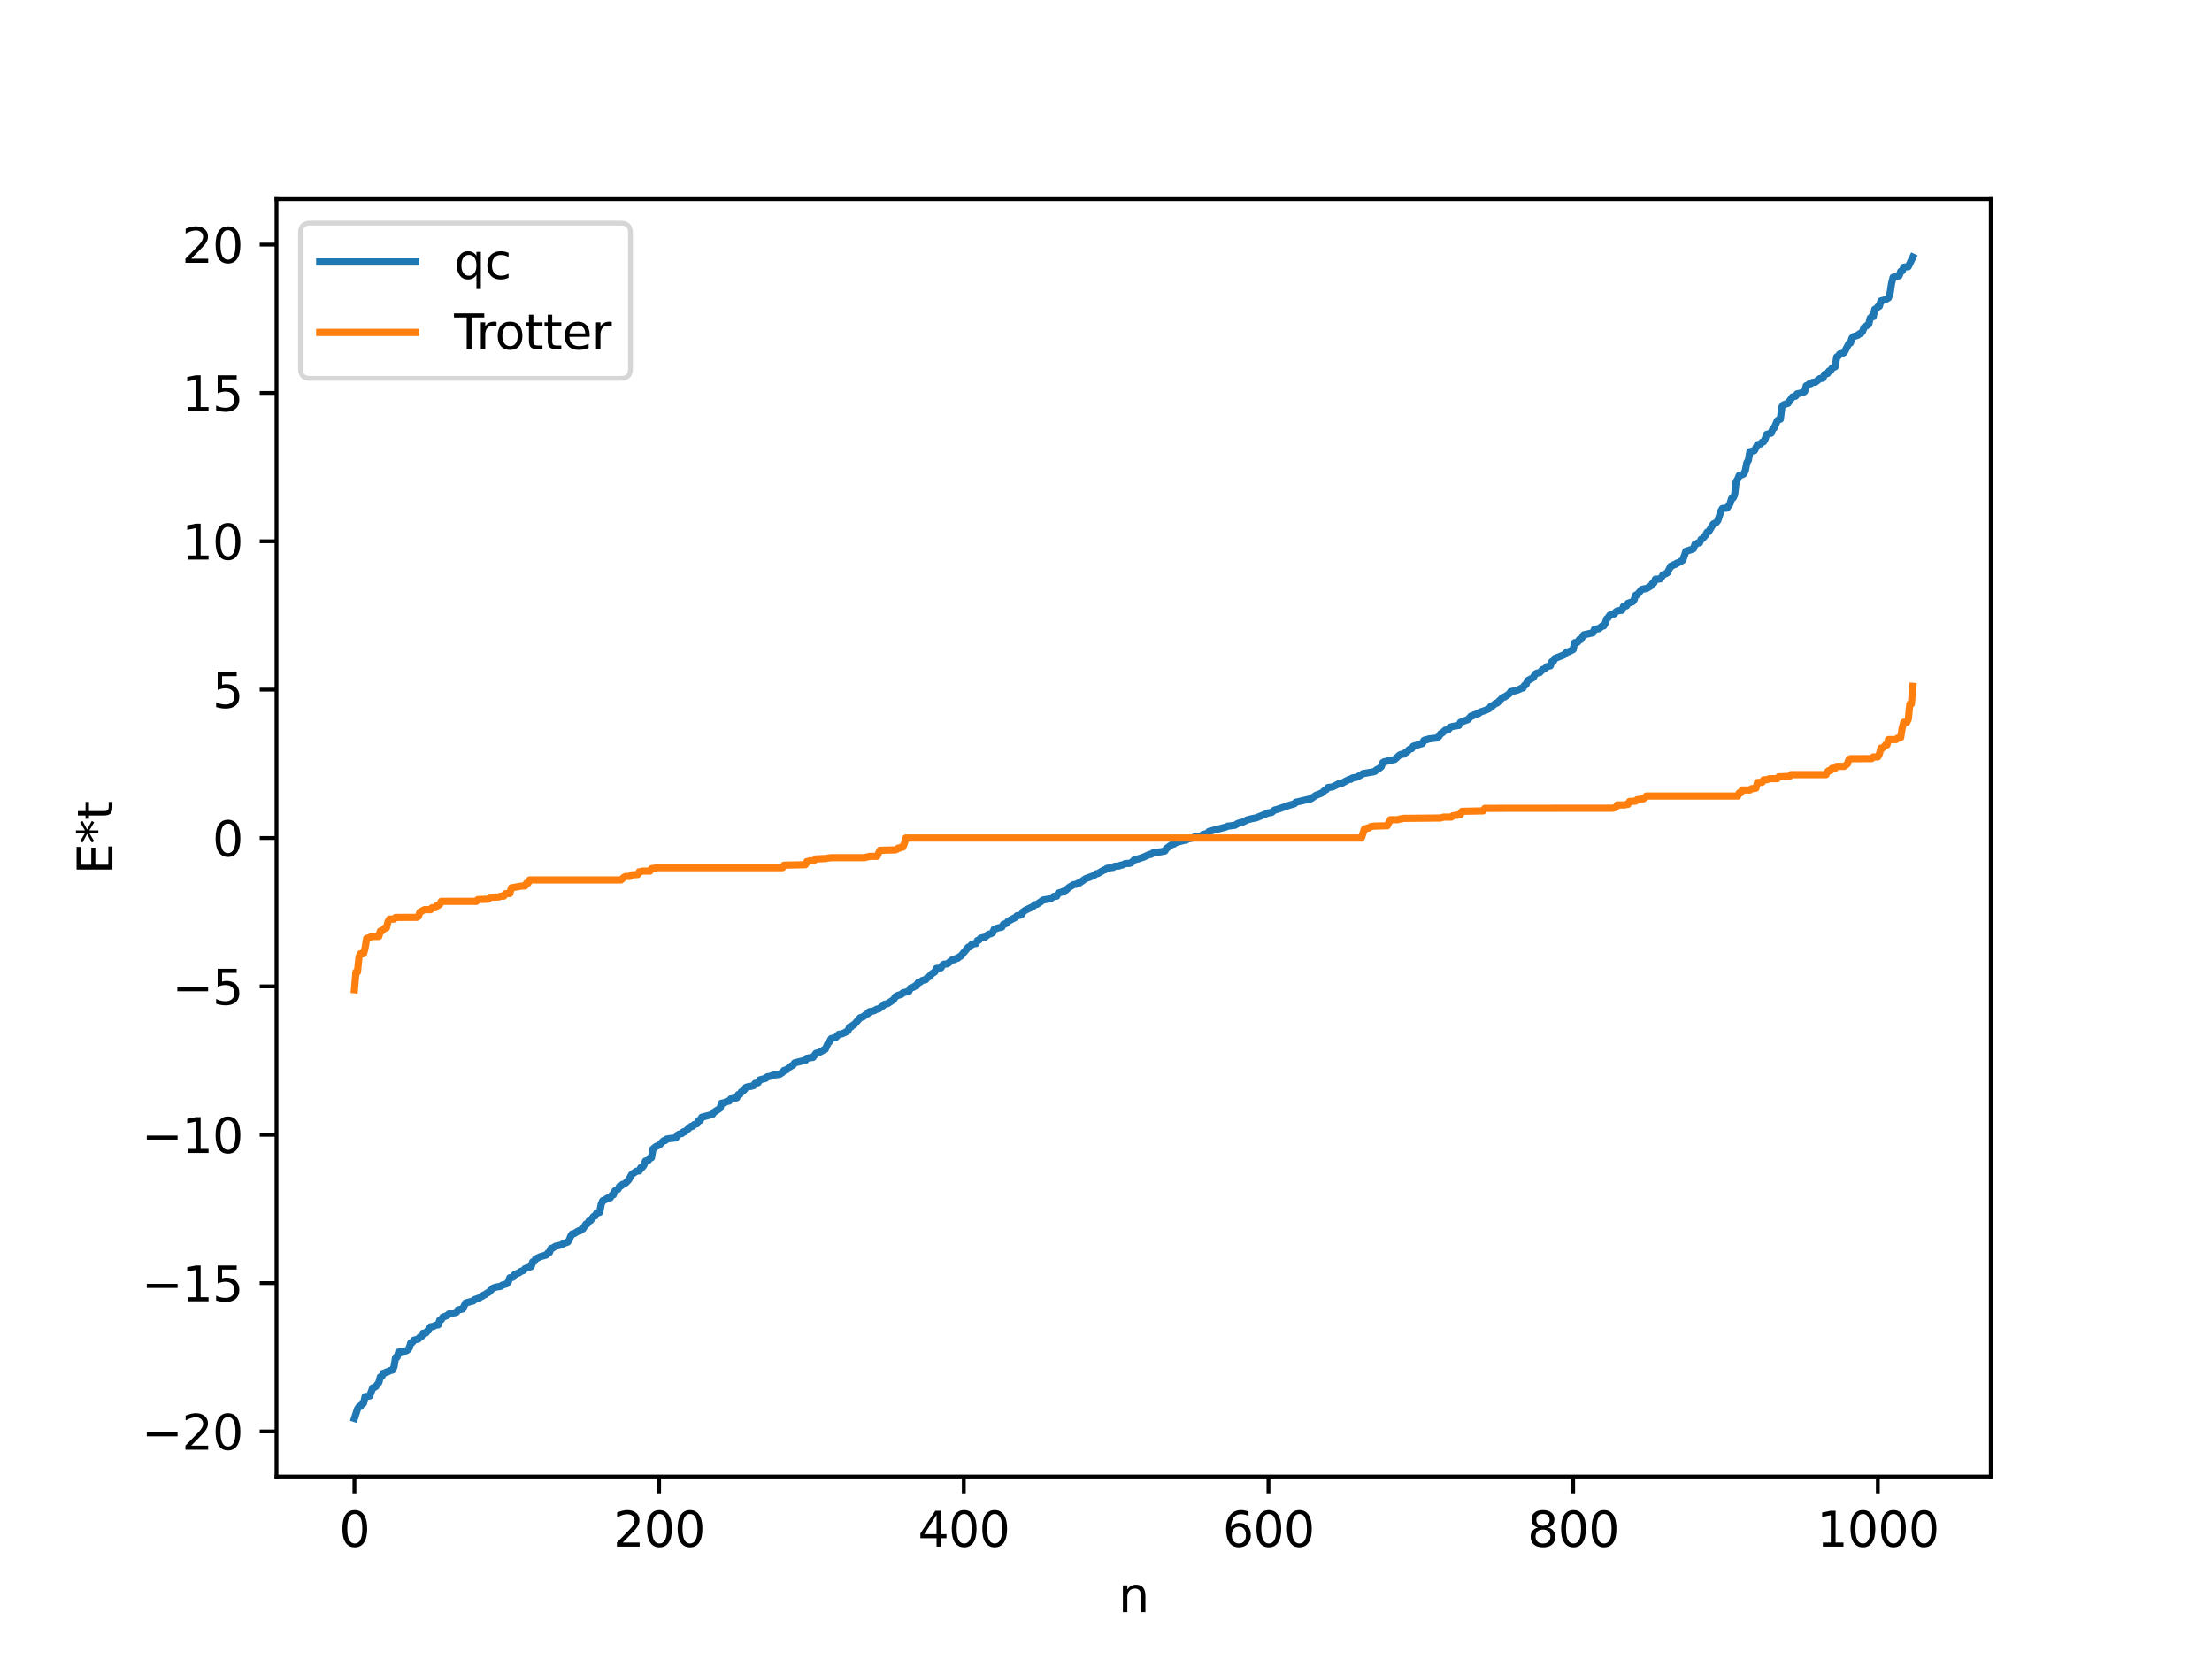<?xml version="1.0" encoding="utf-8" standalone="no"?>
<!DOCTYPE svg PUBLIC "-//W3C//DTD SVG 1.1//EN"
  "http://www.w3.org/Graphics/SVG/1.1/DTD/svg11.dtd">
<svg xmlns:xlink="http://www.w3.org/1999/xlink" width="460.8pt" height="345.6pt" viewBox="0 0 460.8 345.6" xmlns="http://www.w3.org/2000/svg" version="1.1">
 <defs>
  <style type="text/css">*{stroke-linejoin: round; stroke-linecap: butt}</style>
 </defs>
 <g id="figure_1">
  <g id="patch_1">
   <path d="M 0 345.6 
L 460.8 345.6 
L 460.8 0 
L 0 0 
z
" style="fill: #ffffff"/>
  </g>
  <g id="axes_1">
   <g id="patch_2">
    <path d="M 57.6 307.584 
L 414.72 307.584 
L 414.72 41.472 
L 57.6 41.472 
z
" style="fill: #ffffff"/>
   </g>
   <g id="matplotlib.axis_1">
    <g id="xtick_1">
     <g id="line2d_1">
      <defs>
       <path id="m44fde1610c" d="M 0 0 
L 0 3.5 
" style="stroke: #000000; stroke-width: 0.8"/>
      </defs>
      <g>
       <use xlink:href="#m44fde1610c" x="73.833" y="307.584" style="stroke: #000000; stroke-width: 0.8"/>
      </g>
     </g>
     <g id="text_1">
      <!-- 0 -->
      <g transform="translate(70.651 322.182) scale(0.1 -0.1)">
       <defs>
        <path id="DejaVuSans-30" d="M 2034 4250 
Q 1547 4250 1301 3770 
Q 1056 3291 1056 2328 
Q 1056 1369 1301 889 
Q 1547 409 2034 409 
Q 2525 409 2770 889 
Q 3016 1369 3016 2328 
Q 3016 3291 2770 3770 
Q 2525 4250 2034 4250 
z
M 2034 4750 
Q 2819 4750 3233 4129 
Q 3647 3509 3647 2328 
Q 3647 1150 3233 529 
Q 2819 -91 2034 -91 
Q 1250 -91 836 529 
Q 422 1150 422 2328 
Q 422 3509 836 4129 
Q 1250 4750 2034 4750 
z
" transform="scale(0.016)"/>
       </defs>
       <use xlink:href="#DejaVuSans-30"/>
      </g>
     </g>
    </g>
    <g id="xtick_2">
     <g id="line2d_2">
      <g>
       <use xlink:href="#m44fde1610c" x="137.304" y="307.584" style="stroke: #000000; stroke-width: 0.8"/>
      </g>
     </g>
     <g id="text_2">
      <!-- 200 -->
      <g transform="translate(127.76 322.182) scale(0.1 -0.1)">
       <defs>
        <path id="DejaVuSans-32" d="M 1228 531 
L 3431 531 
L 3431 0 
L 469 0 
L 469 531 
Q 828 903 1448 1529 
Q 2069 2156 2228 2338 
Q 2531 2678 2651 2914 
Q 2772 3150 2772 3378 
Q 2772 3750 2511 3984 
Q 2250 4219 1831 4219 
Q 1534 4219 1204 4116 
Q 875 4013 500 3803 
L 500 4441 
Q 881 4594 1212 4672 
Q 1544 4750 1819 4750 
Q 2544 4750 2975 4387 
Q 3406 4025 3406 3419 
Q 3406 3131 3298 2873 
Q 3191 2616 2906 2266 
Q 2828 2175 2409 1742 
Q 1991 1309 1228 531 
z
" transform="scale(0.016)"/>
       </defs>
       <use xlink:href="#DejaVuSans-32"/>
       <use xlink:href="#DejaVuSans-30" x="63.623"/>
       <use xlink:href="#DejaVuSans-30" x="127.246"/>
      </g>
     </g>
    </g>
    <g id="xtick_3">
     <g id="line2d_3">
      <g>
       <use xlink:href="#m44fde1610c" x="200.775" y="307.584" style="stroke: #000000; stroke-width: 0.8"/>
      </g>
     </g>
     <g id="text_3">
      <!-- 400 -->
      <g transform="translate(191.231 322.182) scale(0.1 -0.1)">
       <defs>
        <path id="DejaVuSans-34" d="M 2419 4116 
L 825 1625 
L 2419 1625 
L 2419 4116 
z
M 2253 4666 
L 3047 4666 
L 3047 1625 
L 3713 1625 
L 3713 1100 
L 3047 1100 
L 3047 0 
L 2419 0 
L 2419 1100 
L 313 1100 
L 313 1709 
L 2253 4666 
z
" transform="scale(0.016)"/>
       </defs>
       <use xlink:href="#DejaVuSans-34"/>
       <use xlink:href="#DejaVuSans-30" x="63.623"/>
       <use xlink:href="#DejaVuSans-30" x="127.246"/>
      </g>
     </g>
    </g>
    <g id="xtick_4">
     <g id="line2d_4">
      <g>
       <use xlink:href="#m44fde1610c" x="264.246" y="307.584" style="stroke: #000000; stroke-width: 0.8"/>
      </g>
     </g>
     <g id="text_4">
      <!-- 600 -->
      <g transform="translate(254.702 322.182) scale(0.1 -0.1)">
       <defs>
        <path id="DejaVuSans-36" d="M 2113 2584 
Q 1688 2584 1439 2293 
Q 1191 2003 1191 1497 
Q 1191 994 1439 701 
Q 1688 409 2113 409 
Q 2538 409 2786 701 
Q 3034 994 3034 1497 
Q 3034 2003 2786 2293 
Q 2538 2584 2113 2584 
z
M 3366 4563 
L 3366 3988 
Q 3128 4100 2886 4159 
Q 2644 4219 2406 4219 
Q 1781 4219 1451 3797 
Q 1122 3375 1075 2522 
Q 1259 2794 1537 2939 
Q 1816 3084 2150 3084 
Q 2853 3084 3261 2657 
Q 3669 2231 3669 1497 
Q 3669 778 3244 343 
Q 2819 -91 2113 -91 
Q 1303 -91 875 529 
Q 447 1150 447 2328 
Q 447 3434 972 4092 
Q 1497 4750 2381 4750 
Q 2619 4750 2861 4703 
Q 3103 4656 3366 4563 
z
" transform="scale(0.016)"/>
       </defs>
       <use xlink:href="#DejaVuSans-36"/>
       <use xlink:href="#DejaVuSans-30" x="63.623"/>
       <use xlink:href="#DejaVuSans-30" x="127.246"/>
      </g>
     </g>
    </g>
    <g id="xtick_5">
     <g id="line2d_5">
      <g>
       <use xlink:href="#m44fde1610c" x="327.717" y="307.584" style="stroke: #000000; stroke-width: 0.8"/>
      </g>
     </g>
     <g id="text_5">
      <!-- 800 -->
      <g transform="translate(318.173 322.182) scale(0.1 -0.1)">
       <defs>
        <path id="DejaVuSans-38" d="M 2034 2216 
Q 1584 2216 1326 1975 
Q 1069 1734 1069 1313 
Q 1069 891 1326 650 
Q 1584 409 2034 409 
Q 2484 409 2743 651 
Q 3003 894 3003 1313 
Q 3003 1734 2745 1975 
Q 2488 2216 2034 2216 
z
M 1403 2484 
Q 997 2584 770 2862 
Q 544 3141 544 3541 
Q 544 4100 942 4425 
Q 1341 4750 2034 4750 
Q 2731 4750 3128 4425 
Q 3525 4100 3525 3541 
Q 3525 3141 3298 2862 
Q 3072 2584 2669 2484 
Q 3125 2378 3379 2068 
Q 3634 1759 3634 1313 
Q 3634 634 3220 271 
Q 2806 -91 2034 -91 
Q 1263 -91 848 271 
Q 434 634 434 1313 
Q 434 1759 690 2068 
Q 947 2378 1403 2484 
z
M 1172 3481 
Q 1172 3119 1398 2916 
Q 1625 2713 2034 2713 
Q 2441 2713 2670 2916 
Q 2900 3119 2900 3481 
Q 2900 3844 2670 4047 
Q 2441 4250 2034 4250 
Q 1625 4250 1398 4047 
Q 1172 3844 1172 3481 
z
" transform="scale(0.016)"/>
       </defs>
       <use xlink:href="#DejaVuSans-38"/>
       <use xlink:href="#DejaVuSans-30" x="63.623"/>
       <use xlink:href="#DejaVuSans-30" x="127.246"/>
      </g>
     </g>
    </g>
    <g id="xtick_6">
     <g id="line2d_6">
      <g>
       <use xlink:href="#m44fde1610c" x="391.188" y="307.584" style="stroke: #000000; stroke-width: 0.8"/>
      </g>
     </g>
     <g id="text_6">
      <!-- 1000 -->
      <g transform="translate(378.463 322.182) scale(0.1 -0.1)">
       <defs>
        <path id="DejaVuSans-31" d="M 794 531 
L 1825 531 
L 1825 4091 
L 703 3866 
L 703 4441 
L 1819 4666 
L 2450 4666 
L 2450 531 
L 3481 531 
L 3481 0 
L 794 0 
L 794 531 
z
" transform="scale(0.016)"/>
       </defs>
       <use xlink:href="#DejaVuSans-31"/>
       <use xlink:href="#DejaVuSans-30" x="63.623"/>
       <use xlink:href="#DejaVuSans-30" x="127.246"/>
       <use xlink:href="#DejaVuSans-30" x="190.869"/>
      </g>
     </g>
    </g>
    <g id="text_7">
     <!-- n -->
     <g transform="translate(232.991 335.861) scale(0.1 -0.1)">
      <defs>
       <path id="DejaVuSans-6e" d="M 3513 2113 
L 3513 0 
L 2938 0 
L 2938 2094 
Q 2938 2591 2744 2837 
Q 2550 3084 2163 3084 
Q 1697 3084 1428 2787 
Q 1159 2491 1159 1978 
L 1159 0 
L 581 0 
L 581 3500 
L 1159 3500 
L 1159 2956 
Q 1366 3272 1645 3428 
Q 1925 3584 2291 3584 
Q 2894 3584 3203 3211 
Q 3513 2838 3513 2113 
z
" transform="scale(0.016)"/>
      </defs>
      <use xlink:href="#DejaVuSans-6e"/>
     </g>
    </g>
   </g>
   <g id="matplotlib.axis_2">
    <g id="ytick_1">
     <g id="line2d_7">
      <defs>
       <path id="m73075df174" d="M 0 0 
L -3.5 0 
" style="stroke: #000000; stroke-width: 0.8"/>
      </defs>
      <g>
       <use xlink:href="#m73075df174" x="57.6" y="298.198" style="stroke: #000000; stroke-width: 0.8"/>
      </g>
     </g>
     <g id="text_8">
      <!-- −20 -->
      <g transform="translate(29.495 301.998) scale(0.1 -0.1)">
       <defs>
        <path id="DejaVuSans-2212" d="M 678 2272 
L 4684 2272 
L 4684 1741 
L 678 1741 
L 678 2272 
z
" transform="scale(0.016)"/>
       </defs>
       <use xlink:href="#DejaVuSans-2212"/>
       <use xlink:href="#DejaVuSans-32" x="83.789"/>
       <use xlink:href="#DejaVuSans-30" x="147.412"/>
      </g>
     </g>
    </g>
    <g id="ytick_2">
     <g id="line2d_8">
      <g>
       <use xlink:href="#m73075df174" x="57.6" y="267.292" style="stroke: #000000; stroke-width: 0.8"/>
      </g>
     </g>
     <g id="text_9">
      <!-- −15 -->
      <g transform="translate(29.495 271.091) scale(0.1 -0.1)">
       <defs>
        <path id="DejaVuSans-35" d="M 691 4666 
L 3169 4666 
L 3169 4134 
L 1269 4134 
L 1269 2991 
Q 1406 3038 1543 3061 
Q 1681 3084 1819 3084 
Q 2600 3084 3056 2656 
Q 3513 2228 3513 1497 
Q 3513 744 3044 326 
Q 2575 -91 1722 -91 
Q 1428 -91 1123 -41 
Q 819 9 494 109 
L 494 744 
Q 775 591 1075 516 
Q 1375 441 1709 441 
Q 2250 441 2565 725 
Q 2881 1009 2881 1497 
Q 2881 1984 2565 2268 
Q 2250 2553 1709 2553 
Q 1456 2553 1204 2497 
Q 953 2441 691 2322 
L 691 4666 
z
" transform="scale(0.016)"/>
       </defs>
       <use xlink:href="#DejaVuSans-2212"/>
       <use xlink:href="#DejaVuSans-31" x="83.789"/>
       <use xlink:href="#DejaVuSans-35" x="147.412"/>
      </g>
     </g>
    </g>
    <g id="ytick_3">
     <g id="line2d_9">
      <g>
       <use xlink:href="#m73075df174" x="57.6" y="236.386" style="stroke: #000000; stroke-width: 0.8"/>
      </g>
     </g>
     <g id="text_10">
      <!-- −10 -->
      <g transform="translate(29.495 240.185) scale(0.1 -0.1)">
       <use xlink:href="#DejaVuSans-2212"/>
       <use xlink:href="#DejaVuSans-31" x="83.789"/>
       <use xlink:href="#DejaVuSans-30" x="147.412"/>
      </g>
     </g>
    </g>
    <g id="ytick_4">
     <g id="line2d_10">
      <g>
       <use xlink:href="#m73075df174" x="57.6" y="205.48" style="stroke: #000000; stroke-width: 0.8"/>
      </g>
     </g>
     <g id="text_11">
      <!-- −5 -->
      <g transform="translate(35.858 209.279) scale(0.1 -0.1)">
       <use xlink:href="#DejaVuSans-2212"/>
       <use xlink:href="#DejaVuSans-35" x="83.789"/>
      </g>
     </g>
    </g>
    <g id="ytick_5">
     <g id="line2d_11">
      <g>
       <use xlink:href="#m73075df174" x="57.6" y="174.573" style="stroke: #000000; stroke-width: 0.8"/>
      </g>
     </g>
     <g id="text_12">
      <!-- 0 -->
      <g transform="translate(44.237 178.373) scale(0.1 -0.1)">
       <use xlink:href="#DejaVuSans-30"/>
      </g>
     </g>
    </g>
    <g id="ytick_6">
     <g id="line2d_12">
      <g>
       <use xlink:href="#m73075df174" x="57.6" y="143.667" style="stroke: #000000; stroke-width: 0.8"/>
      </g>
     </g>
     <g id="text_13">
      <!-- 5 -->
      <g transform="translate(44.237 147.466) scale(0.1 -0.1)">
       <use xlink:href="#DejaVuSans-35"/>
      </g>
     </g>
    </g>
    <g id="ytick_7">
     <g id="line2d_13">
      <g>
       <use xlink:href="#m73075df174" x="57.6" y="112.761" style="stroke: #000000; stroke-width: 0.8"/>
      </g>
     </g>
     <g id="text_14">
      <!-- 10 -->
      <g transform="translate(37.875 116.56) scale(0.1 -0.1)">
       <use xlink:href="#DejaVuSans-31"/>
       <use xlink:href="#DejaVuSans-30" x="63.623"/>
      </g>
     </g>
    </g>
    <g id="ytick_8">
     <g id="line2d_14">
      <g>
       <use xlink:href="#m73075df174" x="57.6" y="81.855" style="stroke: #000000; stroke-width: 0.8"/>
      </g>
     </g>
     <g id="text_15">
      <!-- 15 -->
      <g transform="translate(37.875 85.654) scale(0.1 -0.1)">
       <use xlink:href="#DejaVuSans-31"/>
       <use xlink:href="#DejaVuSans-35" x="63.623"/>
      </g>
     </g>
    </g>
    <g id="ytick_9">
     <g id="line2d_15">
      <g>
       <use xlink:href="#m73075df174" x="57.6" y="50.948" style="stroke: #000000; stroke-width: 0.8"/>
      </g>
     </g>
     <g id="text_16">
      <!-- 20 -->
      <g transform="translate(37.875 54.748) scale(0.1 -0.1)">
       <use xlink:href="#DejaVuSans-32"/>
       <use xlink:href="#DejaVuSans-30" x="63.623"/>
      </g>
     </g>
    </g>
    <g id="text_17">
     <!-- E*t -->
     <g transform="translate(23.416 182.148) rotate(-90) scale(0.1 -0.1)">
      <defs>
       <path id="DejaVuSans-45" d="M 628 4666 
L 3578 4666 
L 3578 4134 
L 1259 4134 
L 1259 2753 
L 3481 2753 
L 3481 2222 
L 1259 2222 
L 1259 531 
L 3634 531 
L 3634 0 
L 628 0 
L 628 4666 
z
" transform="scale(0.016)"/>
       <path id="DejaVuSans-2a" d="M 3009 3897 
L 1888 3291 
L 3009 2681 
L 2828 2375 
L 1778 3009 
L 1778 1831 
L 1422 1831 
L 1422 3009 
L 372 2375 
L 191 2681 
L 1313 3291 
L 191 3897 
L 372 4206 
L 1422 3572 
L 1422 4750 
L 1778 4750 
L 1778 3572 
L 2828 4206 
L 3009 3897 
z
" transform="scale(0.016)"/>
       <path id="DejaVuSans-74" d="M 1172 4494 
L 1172 3500 
L 2356 3500 
L 2356 3053 
L 1172 3053 
L 1172 1153 
Q 1172 725 1289 603 
Q 1406 481 1766 481 
L 2356 481 
L 2356 0 
L 1766 0 
Q 1100 0 847 248 
Q 594 497 594 1153 
L 594 3053 
L 172 3053 
L 172 3500 
L 594 3500 
L 594 4494 
L 1172 4494 
z
" transform="scale(0.016)"/>
      </defs>
      <use xlink:href="#DejaVuSans-45"/>
      <use xlink:href="#DejaVuSans-2a" x="63.184"/>
      <use xlink:href="#DejaVuSans-74" x="113.184"/>
     </g>
    </g>
   </g>
   <g id="line2d_16">
    <path d="M 73.833 295.488 
L 74.467 293.529 
L 74.785 293.047 
L 75.102 292.974 
L 75.42 292.367 
L 75.737 292.294 
L 76.054 290.951 
L 77.006 290.822 
L 77.641 289.111 
L 77.958 289.034 
L 78.276 288.838 
L 78.91 288.021 
L 79.228 286.833 
L 79.545 286.725 
L 79.862 286.062 
L 80.18 285.999 
L 80.497 285.8 
L 80.815 285.764 
L 81.132 285.535 
L 81.767 285.403 
L 82.084 284.703 
L 82.401 282.784 
L 82.719 282.711 
L 83.036 281.676 
L 84.623 281.402 
L 84.94 281.197 
L 85.258 280.814 
L 85.575 279.757 
L 85.892 279.684 
L 86.21 279.197 
L 87.162 278.949 
L 87.479 278.525 
L 87.796 278.453 
L 88.114 277.753 
L 88.748 277.669 
L 89.7 276.401 
L 90.335 276.322 
L 90.653 276.095 
L 91.287 276.004 
L 91.605 275.017 
L 91.922 274.944 
L 92.239 274.399 
L 93.191 274.046 
L 93.509 273.73 
L 94.143 273.557 
L 94.778 273.471 
L 95.096 273.367 
L 95.413 272.889 
L 96.365 272.707 
L 97 271.437 
L 98.586 271.014 
L 98.904 270.713 
L 99.856 270.405 
L 100.173 270.102 
L 100.491 270.029 
L 100.808 269.753 
L 101.125 269.672 
L 101.443 269.37 
L 101.76 269.259 
L 102.712 268.339 
L 103.347 268.119 
L 104.299 267.974 
L 104.616 267.719 
L 105.568 267.432 
L 105.886 267.062 
L 106.203 266.174 
L 106.838 266.074 
L 107.155 265.55 
L 107.472 265.477 
L 107.79 265.235 
L 108.107 265.163 
L 108.424 264.885 
L 109.059 264.665 
L 109.377 264.263 
L 110.646 263.848 
L 110.963 262.881 
L 111.281 262.804 
L 111.598 262.25 
L 112.55 261.792 
L 113.82 261.433 
L 114.137 260.995 
L 114.454 260.923 
L 114.772 260.083 
L 115.089 260.011 
L 115.724 259.606 
L 116.993 259.321 
L 117.31 259.065 
L 118.262 258.736 
L 118.58 258.319 
L 118.897 257.501 
L 119.215 257.038 
L 119.532 257.011 
L 120.484 256.43 
L 120.801 256.415 
L 121.119 256.072 
L 121.436 256 
L 122.071 254.994 
L 122.388 254.909 
L 122.705 254.353 
L 123.023 254.266 
L 123.658 253.402 
L 123.975 253.323 
L 124.292 252.704 
L 124.927 252.55 
L 125.244 250.863 
L 125.562 250.132 
L 125.879 250.046 
L 126.514 249.603 
L 127.148 249.516 
L 127.466 248.963 
L 127.783 248.891 
L 128.1 248.077 
L 128.735 247.756 
L 129.053 247.142 
L 129.37 247.051 
L 129.687 246.729 
L 130.005 246.66 
L 130.322 246.453 
L 130.957 245.798 
L 131.591 244.665 
L 132.543 244 
L 133.178 243.911 
L 133.496 243.221 
L 133.813 243.183 
L 134.13 242.754 
L 134.448 241.875 
L 135.082 241.703 
L 135.4 241.227 
L 135.717 241.169 
L 136.034 239.339 
L 136.669 238.815 
L 137.304 238.574 
L 138.256 237.619 
L 138.573 237.603 
L 138.891 237.279 
L 139.843 237.134 
L 140.795 237.056 
L 141.112 236.48 
L 141.429 236.277 
L 142.064 236.119 
L 142.381 235.765 
L 142.699 235.746 
L 143.968 234.631 
L 144.286 234.622 
L 144.603 234.27 
L 145.238 234.08 
L 145.555 233.407 
L 145.872 233.38 
L 146.19 232.727 
L 148.411 232.149 
L 148.729 231.696 
L 149.363 231.282 
L 149.998 230.862 
L 150.315 229.819 
L 150.95 229.723 
L 151.267 229.495 
L 151.902 229.365 
L 152.22 228.934 
L 153.489 228.691 
L 153.806 228.006 
L 154.124 228.006 
L 154.441 227.431 
L 154.758 227.311 
L 155.076 227.003 
L 155.393 226.51 
L 156.028 226.326 
L 156.345 226.322 
L 156.98 226.149 
L 157.297 225.684 
L 157.932 225.537 
L 158.249 224.961 
L 159.519 224.632 
L 159.836 224.316 
L 160.471 224.216 
L 161.105 223.952 
L 162.375 223.808 
L 163.01 223.416 
L 163.327 222.988 
L 163.962 222.823 
L 164.279 222.418 
L 165.231 221.854 
L 165.548 221.405 
L 167.453 220.946 
L 167.77 220.926 
L 168.087 220.449 
L 169.357 220.277 
L 169.991 219.407 
L 170.626 219.291 
L 170.943 219.037 
L 171.261 218.945 
L 171.578 218.698 
L 171.896 218.61 
L 172.53 217.271 
L 172.848 216.953 
L 173.165 216.352 
L 174.117 216.117 
L 174.752 215.461 
L 175.386 215.366 
L 176.021 215.094 
L 176.656 214.74 
L 176.973 213.947 
L 177.291 213.94 
L 177.608 213.597 
L 177.925 213.453 
L 179.195 212.004 
L 179.829 211.809 
L 180.464 211.257 
L 180.781 211.192 
L 181.099 210.755 
L 182.051 210.561 
L 182.686 210.212 
L 183.003 210.2 
L 183.955 209.532 
L 184.272 209.203 
L 184.907 209.072 
L 186.177 208.227 
L 186.494 207.658 
L 187.129 207.327 
L 187.763 207.145 
L 188.081 206.829 
L 189.35 206.501 
L 189.667 205.838 
L 190.302 205.651 
L 190.62 205.377 
L 190.937 205.353 
L 191.254 204.698 
L 191.572 204.658 
L 192.206 204.209 
L 192.841 204.09 
L 193.158 203.668 
L 193.476 203.528 
L 194.11 202.866 
L 194.745 202.45 
L 195.062 201.747 
L 196.015 201.633 
L 196.332 201.098 
L 196.649 200.855 
L 197.284 200.788 
L 197.601 200.623 
L 198.236 200.013 
L 198.871 199.897 
L 199.188 199.664 
L 199.505 199.624 
L 199.823 199.326 
L 200.14 199.182 
L 201.727 197.294 
L 202.044 197.238 
L 202.362 196.811 
L 202.996 196.569 
L 203.314 196.563 
L 203.631 195.91 
L 203.948 195.825 
L 204.266 195.44 
L 205.218 195.213 
L 205.853 194.671 
L 206.487 194.481 
L 206.805 194.271 
L 207.122 193.541 
L 208.074 193.27 
L 208.709 193.125 
L 209.026 192.558 
L 209.661 192.346 
L 209.978 191.935 
L 211.565 191.096 
L 211.882 190.75 
L 212.517 190.661 
L 212.834 190.493 
L 213.152 189.914 
L 213.786 189.52 
L 215.056 188.936 
L 215.691 188.44 
L 216.008 188.394 
L 216.96 187.755 
L 217.277 187.496 
L 218.864 187.233 
L 219.499 186.751 
L 220.134 186.692 
L 220.451 186.054 
L 221.086 185.879 
L 222.038 185.471 
L 222.672 184.884 
L 223.624 184.308 
L 224.259 184.194 
L 224.577 183.982 
L 224.894 183.931 
L 226.163 183.034 
L 226.798 182.812 
L 227.75 182.459 
L 228.385 182.031 
L 228.702 181.987 
L 229.972 181.237 
L 230.289 181.158 
L 230.606 180.9 
L 231.558 180.726 
L 231.876 180.71 
L 232.193 180.472 
L 232.828 180.402 
L 233.145 180.4 
L 233.462 180.229 
L 233.78 180.213 
L 234.415 179.899 
L 235.367 179.844 
L 235.684 179.711 
L 236.319 179.107 
L 236.953 178.979 
L 238.223 178.56 
L 239.492 177.98 
L 239.81 177.975 
L 240.127 177.704 
L 241.079 177.625 
L 241.714 177.461 
L 242.666 177.287 
L 242.983 176.75 
L 244.253 175.853 
L 244.57 175.83 
L 244.887 175.551 
L 245.839 175.274 
L 246.791 175.038 
L 247.109 175.005 
L 247.426 174.781 
L 248.378 174.59 
L 248.696 174.396 
L 249.648 174.262 
L 250.282 174.135 
L 250.6 173.825 
L 251.552 173.613 
L 251.869 173.19 
L 255.36 172.298 
L 255.677 172.118 
L 257.264 171.918 
L 257.899 171.519 
L 258.534 171.347 
L 258.851 171.277 
L 259.803 170.795 
L 260.755 170.546 
L 261.707 170.365 
L 264.246 169.33 
L 264.881 169.257 
L 265.515 168.743 
L 266.15 168.586 
L 268.689 167.711 
L 269.641 167.444 
L 269.958 167.115 
L 273.132 166.383 
L 274.084 165.699 
L 275.353 165.192 
L 275.988 164.645 
L 276.305 164.488 
L 276.623 164.067 
L 277.575 163.925 
L 278.21 163.63 
L 278.844 163.276 
L 279.479 163.217 
L 280.114 162.839 
L 281.066 162.349 
L 281.383 162.342 
L 281.7 162.079 
L 282.653 161.896 
L 283.605 161.39 
L 283.922 161.158 
L 286.143 160.783 
L 286.461 160.664 
L 286.778 160.332 
L 287.096 160.24 
L 287.73 159.727 
L 288.048 158.891 
L 288.365 158.687 
L 289 158.567 
L 289.317 158.408 
L 290.269 158.288 
L 290.586 158.186 
L 291.539 157.299 
L 291.856 157.148 
L 292.491 157.091 
L 292.808 156.733 
L 293.125 156.648 
L 293.443 156.227 
L 293.76 156.014 
L 294.077 155.966 
L 294.395 155.463 
L 296.299 154.885 
L 296.616 154.263 
L 296.934 154.108 
L 297.251 154.107 
L 297.568 153.949 
L 299.155 153.757 
L 299.472 153.651 
L 299.79 153.356 
L 300.107 152.846 
L 300.424 152.707 
L 301.059 152.11 
L 301.694 152.046 
L 302.011 151.523 
L 302.646 151.319 
L 303.915 151.119 
L 304.233 150.476 
L 305.82 149.886 
L 306.454 149.153 
L 306.772 149.135 
L 307.089 148.9 
L 307.406 148.885 
L 307.724 148.644 
L 308.041 148.625 
L 308.358 148.331 
L 309.31 148.027 
L 310.262 147.598 
L 310.58 147.124 
L 310.897 147.081 
L 311.532 146.532 
L 311.849 146.473 
L 313.119 145.229 
L 313.436 145.204 
L 314.388 144.544 
L 314.705 144.089 
L 315.658 143.894 
L 316.292 143.697 
L 316.927 143.374 
L 317.244 143.323 
L 317.562 142.763 
L 317.879 142.645 
L 318.196 141.809 
L 319.148 141.303 
L 319.466 141.08 
L 319.783 140.457 
L 320.1 140.248 
L 320.735 140.141 
L 321.37 139.467 
L 321.687 139.39 
L 322.322 138.851 
L 322.957 138.711 
L 323.274 137.838 
L 323.591 137.797 
L 323.909 137.165 
L 325.813 136.417 
L 326.448 135.793 
L 326.765 135.79 
L 327.717 135.309 
L 328.034 133.872 
L 328.352 133.87 
L 328.669 133.752 
L 328.986 133.24 
L 329.304 133.239 
L 329.939 132.234 
L 331.843 131.818 
L 332.16 131.073 
L 333.112 130.956 
L 333.747 130.409 
L 334.064 130.404 
L 334.381 129.891 
L 334.699 128.919 
L 335.016 128.662 
L 335.334 128.152 
L 336.286 127.873 
L 336.603 127.459 
L 336.92 127.25 
L 337.872 127.13 
L 338.19 126.32 
L 338.824 126.209 
L 339.142 125.665 
L 340.094 125.358 
L 340.411 124.954 
L 340.729 123.977 
L 341.046 123.905 
L 341.998 122.783 
L 342.633 122.633 
L 342.95 122.625 
L 343.902 122.053 
L 344.22 121.562 
L 344.537 121.432 
L 344.854 120.644 
L 345.806 120.611 
L 346.124 120.267 
L 346.441 119.721 
L 347.076 119.478 
L 347.393 119.272 
L 348.028 117.949 
L 348.345 117.894 
L 348.662 117.636 
L 348.98 117.593 
L 349.297 117.306 
L 349.615 117.233 
L 350.567 116.685 
L 351.201 114.829 
L 352.471 114.437 
L 352.788 114.281 
L 353.105 113.375 
L 353.423 113.303 
L 353.74 113.102 
L 354.058 113.08 
L 354.375 112.351 
L 354.692 112.2 
L 355.327 111.468 
L 355.644 110.845 
L 355.962 110.758 
L 356.914 109.154 
L 357.548 108.839 
L 357.866 108.426 
L 358.5 106.474 
L 358.818 105.924 
L 359.77 105.847 
L 360.405 104.914 
L 360.722 103.849 
L 361.039 103.736 
L 361.357 103.073 
L 361.674 100.326 
L 361.991 99.832 
L 362.309 99.055 
L 362.943 98.902 
L 363.261 98.709 
L 363.578 98.08 
L 363.896 96.401 
L 364.213 95.906 
L 364.53 94.106 
L 365.482 93.875 
L 366.117 92.641 
L 366.752 92.5 
L 367.069 92.112 
L 367.386 92.04 
L 367.704 91.471 
L 368.021 90.499 
L 368.973 90.236 
L 369.291 89.378 
L 369.608 89.138 
L 370.243 87.647 
L 370.56 87.405 
L 370.877 87.333 
L 371.195 84.796 
L 371.512 84.351 
L 372.147 84.098 
L 372.464 84.026 
L 373.416 82.68 
L 374.051 82.53 
L 374.368 82.059 
L 375.638 81.757 
L 375.955 81.52 
L 376.272 80.36 
L 376.59 80.278 
L 376.907 79.961 
L 377.224 79.933 
L 377.542 79.688 
L 378.177 79.613 
L 379.129 78.862 
L 379.763 78.79 
L 380.081 77.99 
L 380.715 77.804 
L 381.033 77.279 
L 381.35 77.207 
L 381.667 76.654 
L 382.302 76.401 
L 382.62 74.363 
L 382.937 74.198 
L 383.254 73.74 
L 383.889 73.593 
L 384.206 73.381 
L 385.158 71.567 
L 385.476 71.451 
L 385.793 70.437 
L 386.11 70.133 
L 387.062 69.814 
L 387.38 69.516 
L 387.697 69.429 
L 388.015 69.013 
L 388.332 68.195 
L 389.284 67.571 
L 389.601 66.266 
L 389.919 65.969 
L 390.236 65.968 
L 390.553 64.429 
L 390.871 64.342 
L 391.188 63.894 
L 391.505 63.805 
L 391.823 62.695 
L 392.775 62.428 
L 393.41 62.042 
L 393.727 61.134 
L 394.044 59.09 
L 394.362 57.778 
L 395.631 57.434 
L 395.948 56.54 
L 396.266 56.451 
L 396.583 55.669 
L 397.535 55.536 
L 398.487 53.568 
L 398.487 53.568 
" clip-path="url(#pf841c7f0ca)" style="fill: none; stroke: #1f77b4; stroke-width: 1.5; stroke-linecap: square"/>
   </g>
   <g id="line2d_17">
    <path d="M 73.833 206.175 
L 74.15 202.487 
L 74.467 202.487 
L 74.785 199.335 
L 75.102 198.68 
L 75.737 198.68 
L 76.054 197.501 
L 76.372 195.51 
L 76.689 195.388 
L 77.006 195.388 
L 77.324 195.08 
L 78.91 195.08 
L 79.228 193.956 
L 79.545 193.956 
L 80.18 193.299 
L 80.497 193.299 
L 80.815 192.057 
L 81.132 191.472 
L 82.084 191.462 
L 82.401 191.116 
L 86.844 191.096 
L 87.162 190.907 
L 87.479 190.007 
L 88.431 189.496 
L 89.7 189.496 
L 90.018 189.098 
L 90.653 189.098 
L 90.97 188.636 
L 91.287 188.636 
L 91.605 188.395 
L 91.922 187.775 
L 99.221 187.775 
L 99.539 187.406 
L 101.76 187.319 
L 102.077 186.936 
L 103.981 186.85 
L 104.299 186.7 
L 104.934 186.7 
L 105.251 186.176 
L 106.203 186.149 
L 106.52 184.965 
L 108.742 184.575 
L 109.377 184.575 
L 109.694 183.976 
L 110.011 183.976 
L 110.329 183.315 
L 129.37 183.315 
L 130.005 182.723 
L 130.322 182.586 
L 131.274 182.563 
L 131.591 182.256 
L 132.861 182.186 
L 133.178 181.594 
L 133.496 181.594 
L 133.813 181.47 
L 135.4 181.47 
L 135.717 180.965 
L 136.986 180.755 
L 163.01 180.755 
L 163.327 180.231 
L 167.77 180.135 
L 168.087 179.487 
L 168.405 179.487 
L 168.722 179.314 
L 169.357 179.314 
L 169.674 179.202 
L 169.991 178.935 
L 171.896 178.854 
L 172.53 178.746 
L 173.165 178.666 
L 180.147 178.666 
L 180.464 178.529 
L 180.781 178.529 
L 181.099 178.394 
L 182.686 178.394 
L 183.32 177.134 
L 186.494 177.049 
L 186.811 176.939 
L 187.129 176.662 
L 187.446 176.662 
L 187.763 176.474 
L 188.081 176.474 
L 188.398 175.691 
L 188.715 174.573 
L 283.605 174.573 
L 284.239 172.673 
L 284.557 172.673 
L 284.874 172.485 
L 285.191 172.485 
L 285.509 172.208 
L 286.143 172.098 
L 289 172.013 
L 289.634 170.753 
L 291.221 170.753 
L 291.539 170.618 
L 291.856 170.618 
L 292.173 170.481 
L 300.107 170.401 
L 300.742 170.212 
L 302.329 170.212 
L 302.646 169.945 
L 303.281 169.833 
L 303.598 169.833 
L 303.915 169.66 
L 304.233 169.66 
L 304.55 169.012 
L 308.993 168.916 
L 309.31 168.392 
L 335.968 168.363 
L 336.603 168.181 
L 336.92 167.677 
L 338.507 167.677 
L 338.824 167.553 
L 339.142 167.553 
L 339.459 166.961 
L 340.729 166.891 
L 341.046 166.584 
L 342.315 166.424 
L 342.633 166.208 
L 342.95 165.832 
L 361.991 165.832 
L 362.309 165.171 
L 362.626 165.171 
L 362.943 164.572 
L 364.53 164.572 
L 364.848 164.299 
L 365.482 164.252 
L 365.8 164.182 
L 366.117 162.998 
L 367.069 162.971 
L 367.386 162.447 
L 368.021 162.447 
L 368.656 162.211 
L 370.243 162.211 
L 370.56 161.828 
L 372.781 161.741 
L 373.099 161.372 
L 380.398 161.372 
L 380.715 160.752 
L 381.033 160.511 
L 381.35 160.511 
L 381.667 160.049 
L 382.302 160.049 
L 382.62 159.651 
L 384.206 159.651 
L 384.841 159.14 
L 385.158 158.24 
L 385.476 158.051 
L 389.919 158.031 
L 390.236 157.685 
L 391.188 157.675 
L 391.505 157.09 
L 391.823 155.848 
L 392.14 155.848 
L 392.458 155.597 
L 392.775 155.19 
L 393.092 155.19 
L 393.41 154.067 
L 394.996 154.067 
L 395.314 153.759 
L 395.631 153.759 
L 395.948 153.637 
L 396.266 151.646 
L 396.583 150.467 
L 397.218 150.467 
L 397.535 149.812 
L 397.853 146.66 
L 398.17 146.66 
L 398.487 142.972 
L 398.487 142.972 
" clip-path="url(#pf841c7f0ca)" style="fill: none; stroke: #ff7f0e; stroke-width: 1.5; stroke-linecap: square"/>
   </g>
   <g id="patch_3">
    <path d="M 57.6 307.584 
L 57.6 41.472 
" style="fill: none; stroke: #000000; stroke-width: 0.8; stroke-linejoin: miter; stroke-linecap: square"/>
   </g>
   <g id="patch_4">
    <path d="M 414.72 307.584 
L 414.72 41.472 
" style="fill: none; stroke: #000000; stroke-width: 0.8; stroke-linejoin: miter; stroke-linecap: square"/>
   </g>
   <g id="patch_5">
    <path d="M 57.6 307.584 
L 414.72 307.584 
" style="fill: none; stroke: #000000; stroke-width: 0.8; stroke-linejoin: miter; stroke-linecap: square"/>
   </g>
   <g id="patch_6">
    <path d="M 57.6 41.472 
L 414.72 41.472 
" style="fill: none; stroke: #000000; stroke-width: 0.8; stroke-linejoin: miter; stroke-linecap: square"/>
   </g>
   <g id="legend_1">
    <g id="patch_7">
     <path d="M 64.6 78.828 
L 129.342 78.828 
Q 131.342 78.828 131.342 76.828 
L 131.342 48.472 
Q 131.342 46.472 129.342 46.472 
L 64.6 46.472 
Q 62.6 46.472 62.6 48.472 
L 62.6 76.828 
Q 62.6 78.828 64.6 78.828 
z
" style="fill: #ffffff; opacity: 0.8; stroke: #cccccc; stroke-linejoin: miter"/>
    </g>
    <g id="line2d_18">
     <path d="M 66.6 54.57 
L 76.6 54.57 
L 86.6 54.57 
" style="fill: none; stroke: #1f77b4; stroke-width: 1.5; stroke-linecap: square"/>
    </g>
    <g id="text_18">
     <!-- qc -->
     <g transform="translate(94.6 58.07) scale(0.1 -0.1)">
      <defs>
       <path id="DejaVuSans-71" d="M 947 1747 
Q 947 1113 1208 752 
Q 1469 391 1925 391 
Q 2381 391 2643 752 
Q 2906 1113 2906 1747 
Q 2906 2381 2643 2742 
Q 2381 3103 1925 3103 
Q 1469 3103 1208 2742 
Q 947 2381 947 1747 
z
M 2906 525 
Q 2725 213 2448 61 
Q 2172 -91 1784 -91 
Q 1150 -91 751 415 
Q 353 922 353 1747 
Q 353 2572 751 3078 
Q 1150 3584 1784 3584 
Q 2172 3584 2448 3432 
Q 2725 3281 2906 2969 
L 2906 3500 
L 3481 3500 
L 3481 -1331 
L 2906 -1331 
L 2906 525 
z
" transform="scale(0.016)"/>
       <path id="DejaVuSans-63" d="M 3122 3366 
L 3122 2828 
Q 2878 2963 2633 3030 
Q 2388 3097 2138 3097 
Q 1578 3097 1268 2742 
Q 959 2388 959 1747 
Q 959 1106 1268 751 
Q 1578 397 2138 397 
Q 2388 397 2633 464 
Q 2878 531 3122 666 
L 3122 134 
Q 2881 22 2623 -34 
Q 2366 -91 2075 -91 
Q 1284 -91 818 406 
Q 353 903 353 1747 
Q 353 2603 823 3093 
Q 1294 3584 2113 3584 
Q 2378 3584 2631 3529 
Q 2884 3475 3122 3366 
z
" transform="scale(0.016)"/>
      </defs>
      <use xlink:href="#DejaVuSans-71"/>
      <use xlink:href="#DejaVuSans-63" x="63.477"/>
     </g>
    </g>
    <g id="line2d_19">
     <path d="M 66.6 69.249 
L 76.6 69.249 
L 86.6 69.249 
" style="fill: none; stroke: #ff7f0e; stroke-width: 1.5; stroke-linecap: square"/>
    </g>
    <g id="text_19">
     <!-- Trotter -->
     <g transform="translate(94.6 72.749) scale(0.1 -0.1)">
      <defs>
       <path id="DejaVuSans-54" d="M -19 4666 
L 3928 4666 
L 3928 4134 
L 2272 4134 
L 2272 0 
L 1638 0 
L 1638 4134 
L -19 4134 
L -19 4666 
z
" transform="scale(0.016)"/>
       <path id="DejaVuSans-72" d="M 2631 2963 
Q 2534 3019 2420 3045 
Q 2306 3072 2169 3072 
Q 1681 3072 1420 2755 
Q 1159 2438 1159 1844 
L 1159 0 
L 581 0 
L 581 3500 
L 1159 3500 
L 1159 2956 
Q 1341 3275 1631 3429 
Q 1922 3584 2338 3584 
Q 2397 3584 2469 3576 
Q 2541 3569 2628 3553 
L 2631 2963 
z
" transform="scale(0.016)"/>
       <path id="DejaVuSans-6f" d="M 1959 3097 
Q 1497 3097 1228 2736 
Q 959 2375 959 1747 
Q 959 1119 1226 758 
Q 1494 397 1959 397 
Q 2419 397 2687 759 
Q 2956 1122 2956 1747 
Q 2956 2369 2687 2733 
Q 2419 3097 1959 3097 
z
M 1959 3584 
Q 2709 3584 3137 3096 
Q 3566 2609 3566 1747 
Q 3566 888 3137 398 
Q 2709 -91 1959 -91 
Q 1206 -91 779 398 
Q 353 888 353 1747 
Q 353 2609 779 3096 
Q 1206 3584 1959 3584 
z
" transform="scale(0.016)"/>
       <path id="DejaVuSans-65" d="M 3597 1894 
L 3597 1613 
L 953 1613 
Q 991 1019 1311 708 
Q 1631 397 2203 397 
Q 2534 397 2845 478 
Q 3156 559 3463 722 
L 3463 178 
Q 3153 47 2828 -22 
Q 2503 -91 2169 -91 
Q 1331 -91 842 396 
Q 353 884 353 1716 
Q 353 2575 817 3079 
Q 1281 3584 2069 3584 
Q 2775 3584 3186 3129 
Q 3597 2675 3597 1894 
z
M 3022 2063 
Q 3016 2534 2758 2815 
Q 2500 3097 2075 3097 
Q 1594 3097 1305 2825 
Q 1016 2553 972 2059 
L 3022 2063 
z
" transform="scale(0.016)"/>
      </defs>
      <use xlink:href="#DejaVuSans-54"/>
      <use xlink:href="#DejaVuSans-72" x="46.334"/>
      <use xlink:href="#DejaVuSans-6f" x="85.197"/>
      <use xlink:href="#DejaVuSans-74" x="146.379"/>
      <use xlink:href="#DejaVuSans-74" x="185.588"/>
      <use xlink:href="#DejaVuSans-65" x="224.797"/>
      <use xlink:href="#DejaVuSans-72" x="286.32"/>
     </g>
    </g>
   </g>
  </g>
 </g>
 <defs>
  <clipPath id="pf841c7f0ca">
   <rect x="57.6" y="41.472" width="357.12" height="266.112"/>
  </clipPath>
 </defs>
</svg>
